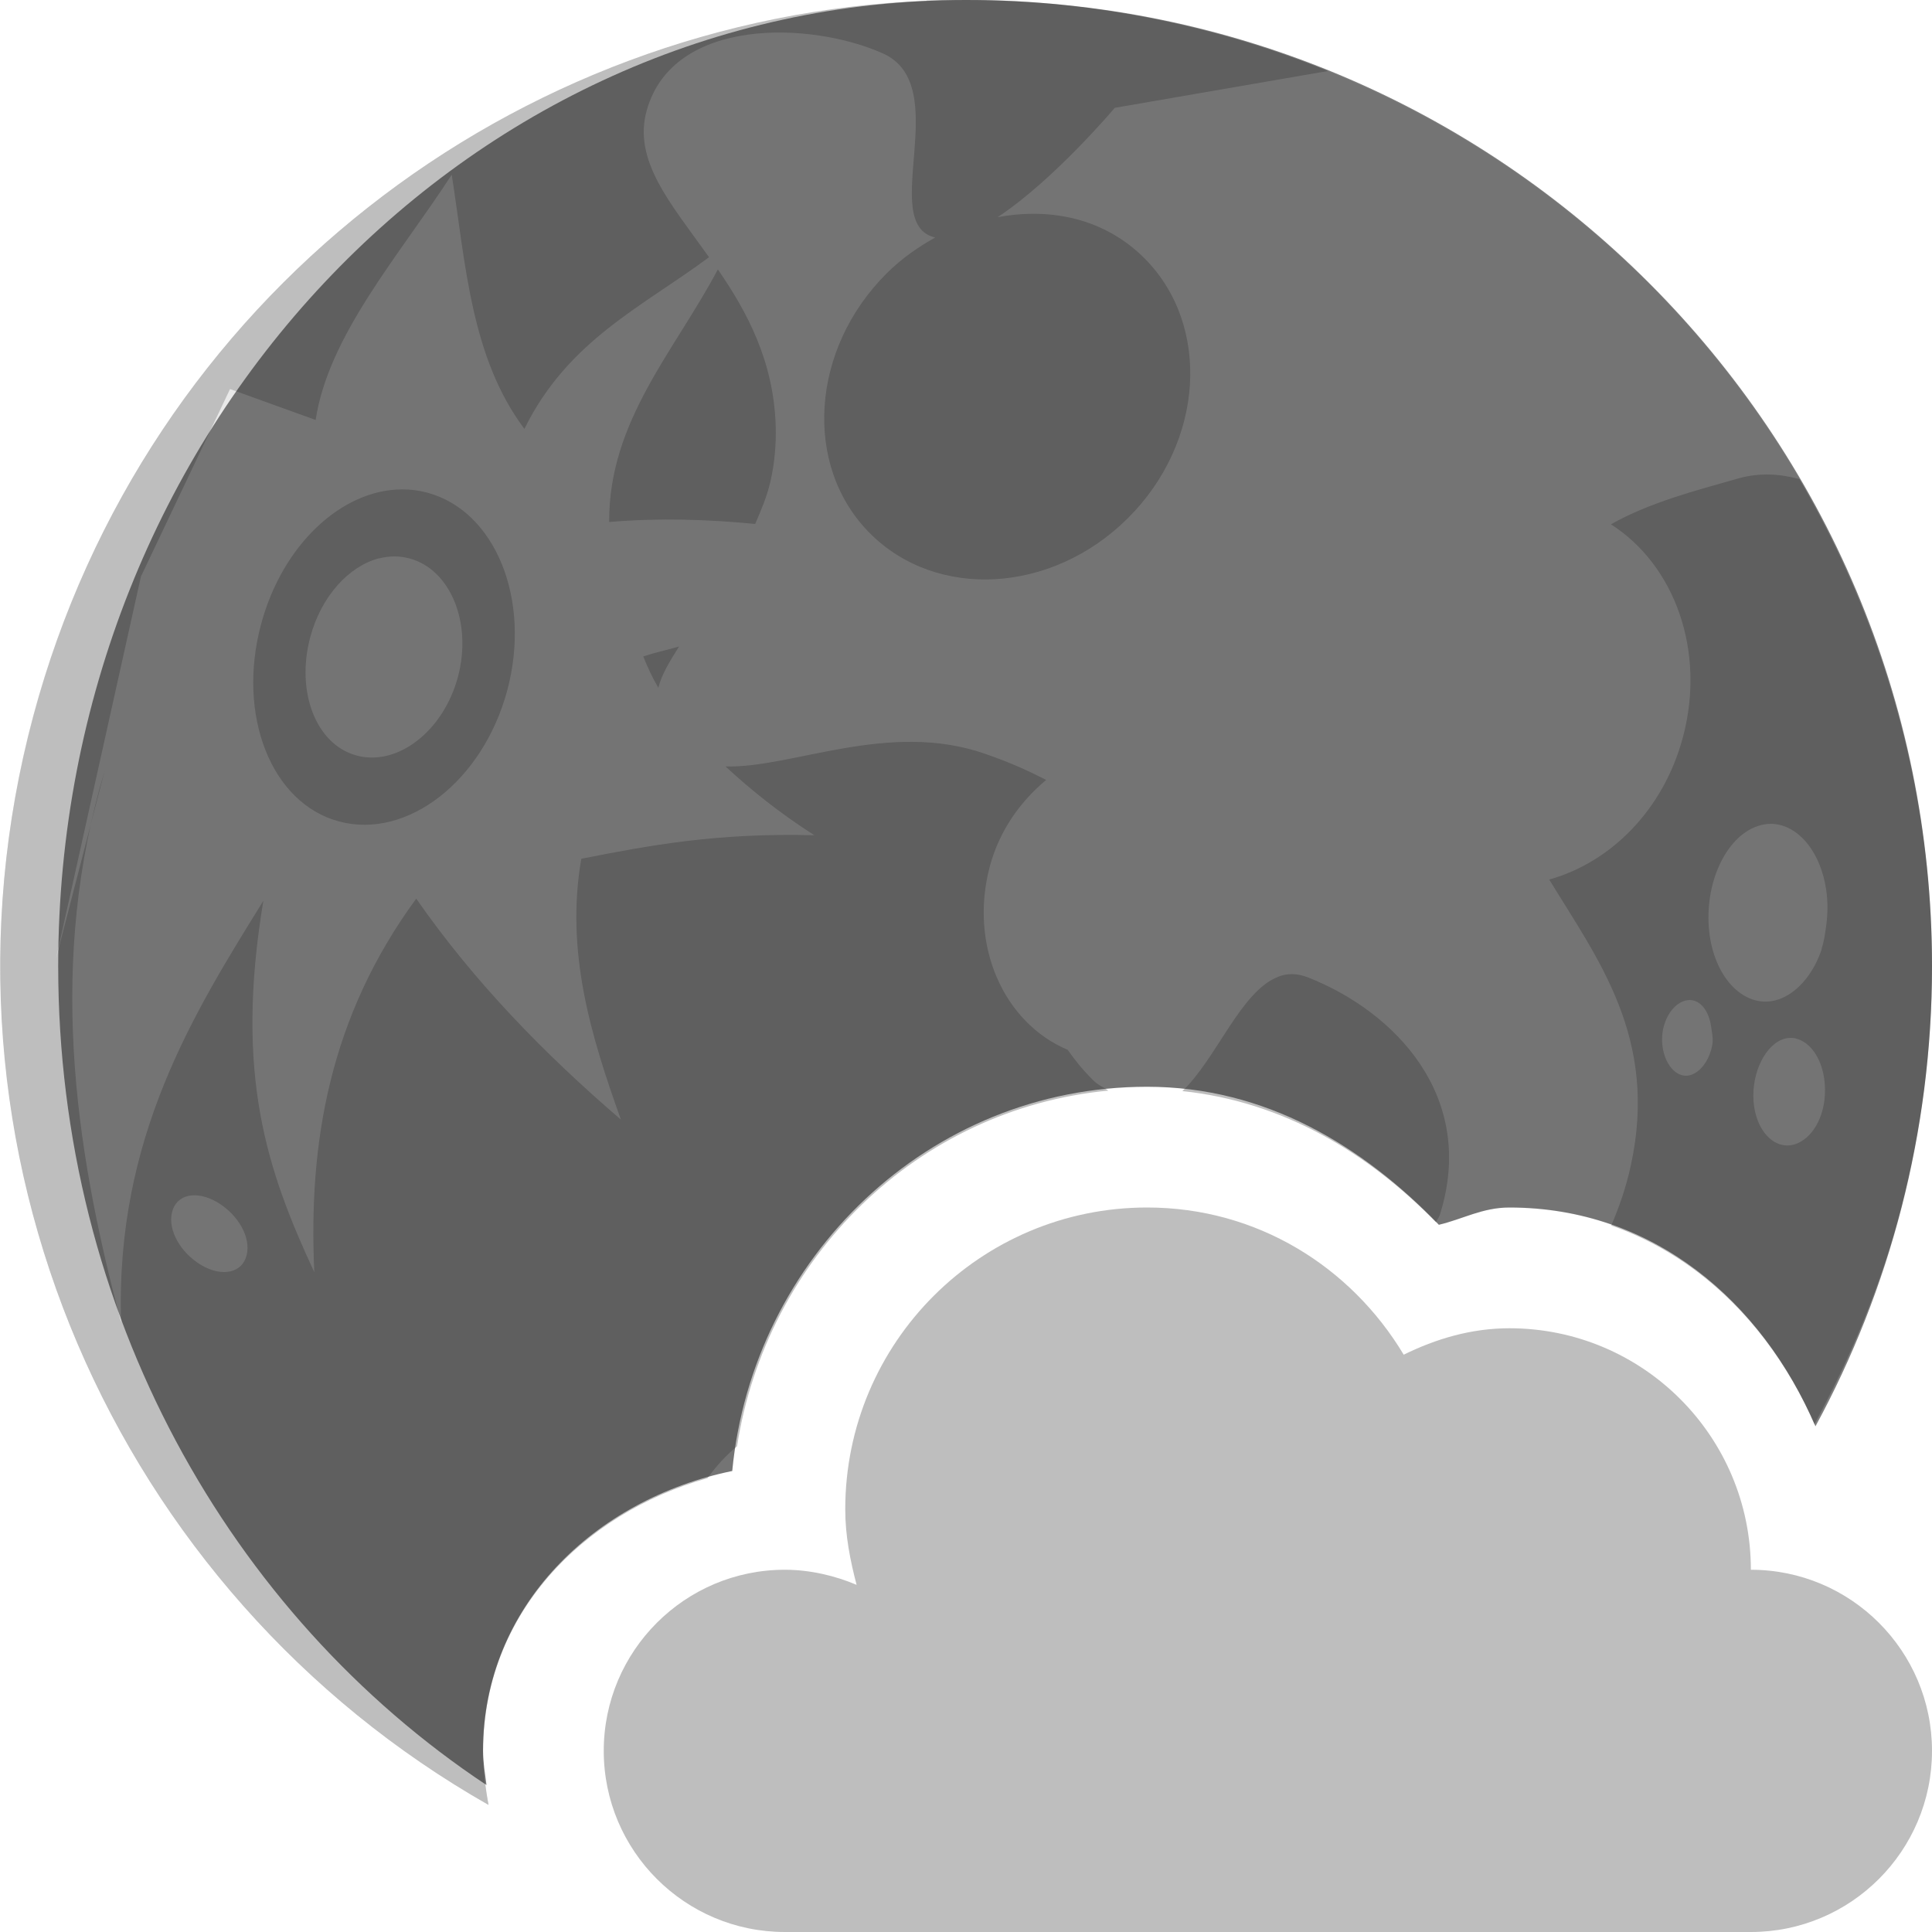 <svg height="16" width="16" xmlns="http://www.w3.org/2000/svg"><g transform="translate(-101 -277)"><path d="m7.928.004a7.998 7.998 0 0 0 -7.654 5.928 7.998 7.998 0 0 0 3.771 9.012c-.027-.145-.045-.292-.045-.443 0-1.2.928-2.085 2.064-2.318.17-1.767 1.627-3.182 3.436-3.182.98 0 1.786.49 2.416 1.143.199-.047.361-.143.584-.143 1.187 0 2.082.771 2.529 1.799a7.998 7.998 0 0 0 .695-1.727 7.998 7.998 0 0 0 -5.654-9.795 7.998 7.998 0 0 0 -2.143-.273z" fill="#bebebe" fill-opacity=".333" transform="translate(101 277)"/><path d="m108.674 277.006c-3.404.135-6.469 2.456-7.398 5.924-.963 3.593.682 7.263 3.77 9.018-.027-.146-.045-.294-.045-.447 0-1.126.82-1.967 1.859-2.26.07-.098.15-.186.244-.264.244-1.562 1.49-2.794 3.074-2.945-.043-.032-.08-.041-.127-.088-.097-.097-.155-.174-.209-.25-.532-.224-.818-.869-.645-1.518.08-.3.255-.54.467-.717-.127-.065-.282-.139-.508-.217-.798-.278-1.603.123-2.148.105.214.198.454.39.736.57-.818-.021-1.375.086-1.93.195-.133.77.08 1.468.328 2.16-.635-.545-1.219-1.145-1.695-1.83-.72.982-.894 2.027-.844 3.094-.392-.844-.662-1.634-.422-3.076-.578.933-1.227 1.966-1.178 3.49-.4-1.495-.602-3.006-.135-4.572l-.404 1.561.703-3.164.738-1.553.709.256c.107-.703.691-1.36 1.127-2.031.116.739.157 1.511.602 2.105.36-.734.981-1.014 1.529-1.422-.319-.448-.636-.803-.514-1.223.222-.768 1.356-.731 1.953-.465.598.266-.047 1.414.434 1.525-.142.079-.28.175-.402.297-.631.628-.693 1.594-.141 2.15.552.556 1.508.505 2.139-.123.631-.628.691-1.594.139-2.15-.322-.324-.766-.427-1.219-.342.467-.307.971-.906.971-.906l1.766-.305c-.3-.121-.615-.229-.936-.314-.8-.214-1.603-.301-2.389-.27zm-1.729 2.225c-.355.673-.905 1.255-.9 2.092.414-.035.814-.022 1.209.016.049-.113.098-.227.127-.354.032-.142.048-.297.043-.459-.017-.537-.238-.945-.479-1.295zm8.713 1.699c-.083-.002-.168.006-.258.031-.374.106-.741.202-1.059.381.529.338.787 1.049.596 1.764-.161.602-.598 1.036-1.107 1.178.401.659.906 1.31.676 2.367-.041.19-.099.349-.162.498.764.267 1.348.881 1.682 1.645.291-.538.536-1.109.701-1.725.576-2.15.214-4.321-.826-6.102-.08-.02-.159-.035-.242-.037zm-11.332.123c-.497.003-.988.459-1.164 1.117-.202.752.083 1.482.646 1.633.564.151 1.191-.334 1.393-1.086.201-.752-.099-1.486-.662-1.637-.07-.019-.142-.028-.213-.027zm-.188.572c.084-.022.17-.023.254 0 .337.09.521.532.4.982-.121.45-.501.741-.838.65-.337-.09-.505-.528-.385-.979.09-.338.318-.588.568-.654zm2.486.729c-.1.029-.196.049-.297.082.036.09.075.174.125.26.028-.113.095-.22.172-.342zm9.104 1.475c.189.038.35.242.395.535.015.098.014.198.002.293-.01.071-.018.135-.039.199h.002c-.063.194-.188.351-.336.412-.263.109-.533-.123-.592-.514-.058-.393.11-.796.373-.904.066-.027.132-.034.195-.021zm-4.141 1.26c-.31.116-.512.678-.795.947.835.087 1.539.512 2.1 1.086.007-.017.022-.034.027-.051h.002c.318-.989-.373-1.696-1.09-1.977-.09-.035-.17-.034-.244-.006zm3.348.205c.111-.046.212.042.236.209.006.042.016.092.012.133-.016.12-.084.228-.168.262-.111.046-.221-.06-.246-.227-.025-.166.055-.331.166-.377zm.938.307c.113.026.208.153.234.33.009.059.009.122.002.18-.021.171-.108.31-.227.359-.158.065-.32-.07-.355-.305-.035-.236.071-.489.229-.555.039-.016.08-.018.117-.01zm-13.287 1.299c.072-.007.159.018.244.076.169.116.257.305.205.443-.051.137-.229.155-.398.039-.169-.116-.256-.305-.205-.443.026-.069.082-.108.154-.115z" fill="#bebebe" fill-rule="evenodd"/><path d="m109 277c-4.152 0-7.518 3.582-7.518 8 0 2.865 1.42 5.37 3.547 6.783-.011-.094-.029-.186-.029-.283 0-1.2.928-2.085 2.064-2.318.17-1.767 1.627-3.182 3.436-3.182.98 0 1.786.49 2.416 1.143.199-.047.361-.143.584-.143 1.192 0 2.09.778 2.535 1.812.616-1.134.965-2.432.965-3.812 0-4.418-3.582-8-8-8z" opacity=".5"/><path d="m110.5 287c-1.381 0-2.5 1.119-2.5 2.5 0 .218.041.423.094.625-.179-.076-.387-.125-.594-.125-.828 0-1.5.672-1.5 1.5s.672 1.5 1.5 1.5h8c.828 0 1.5-.672 1.5-1.5s-.672-1.5-1.5-1.5c0-1.105-.895-2-2-2-.316 0-.609.088-.875.219-.437-.728-1.214-1.219-2.125-1.219z" fill="#bebebe"/></g></svg>